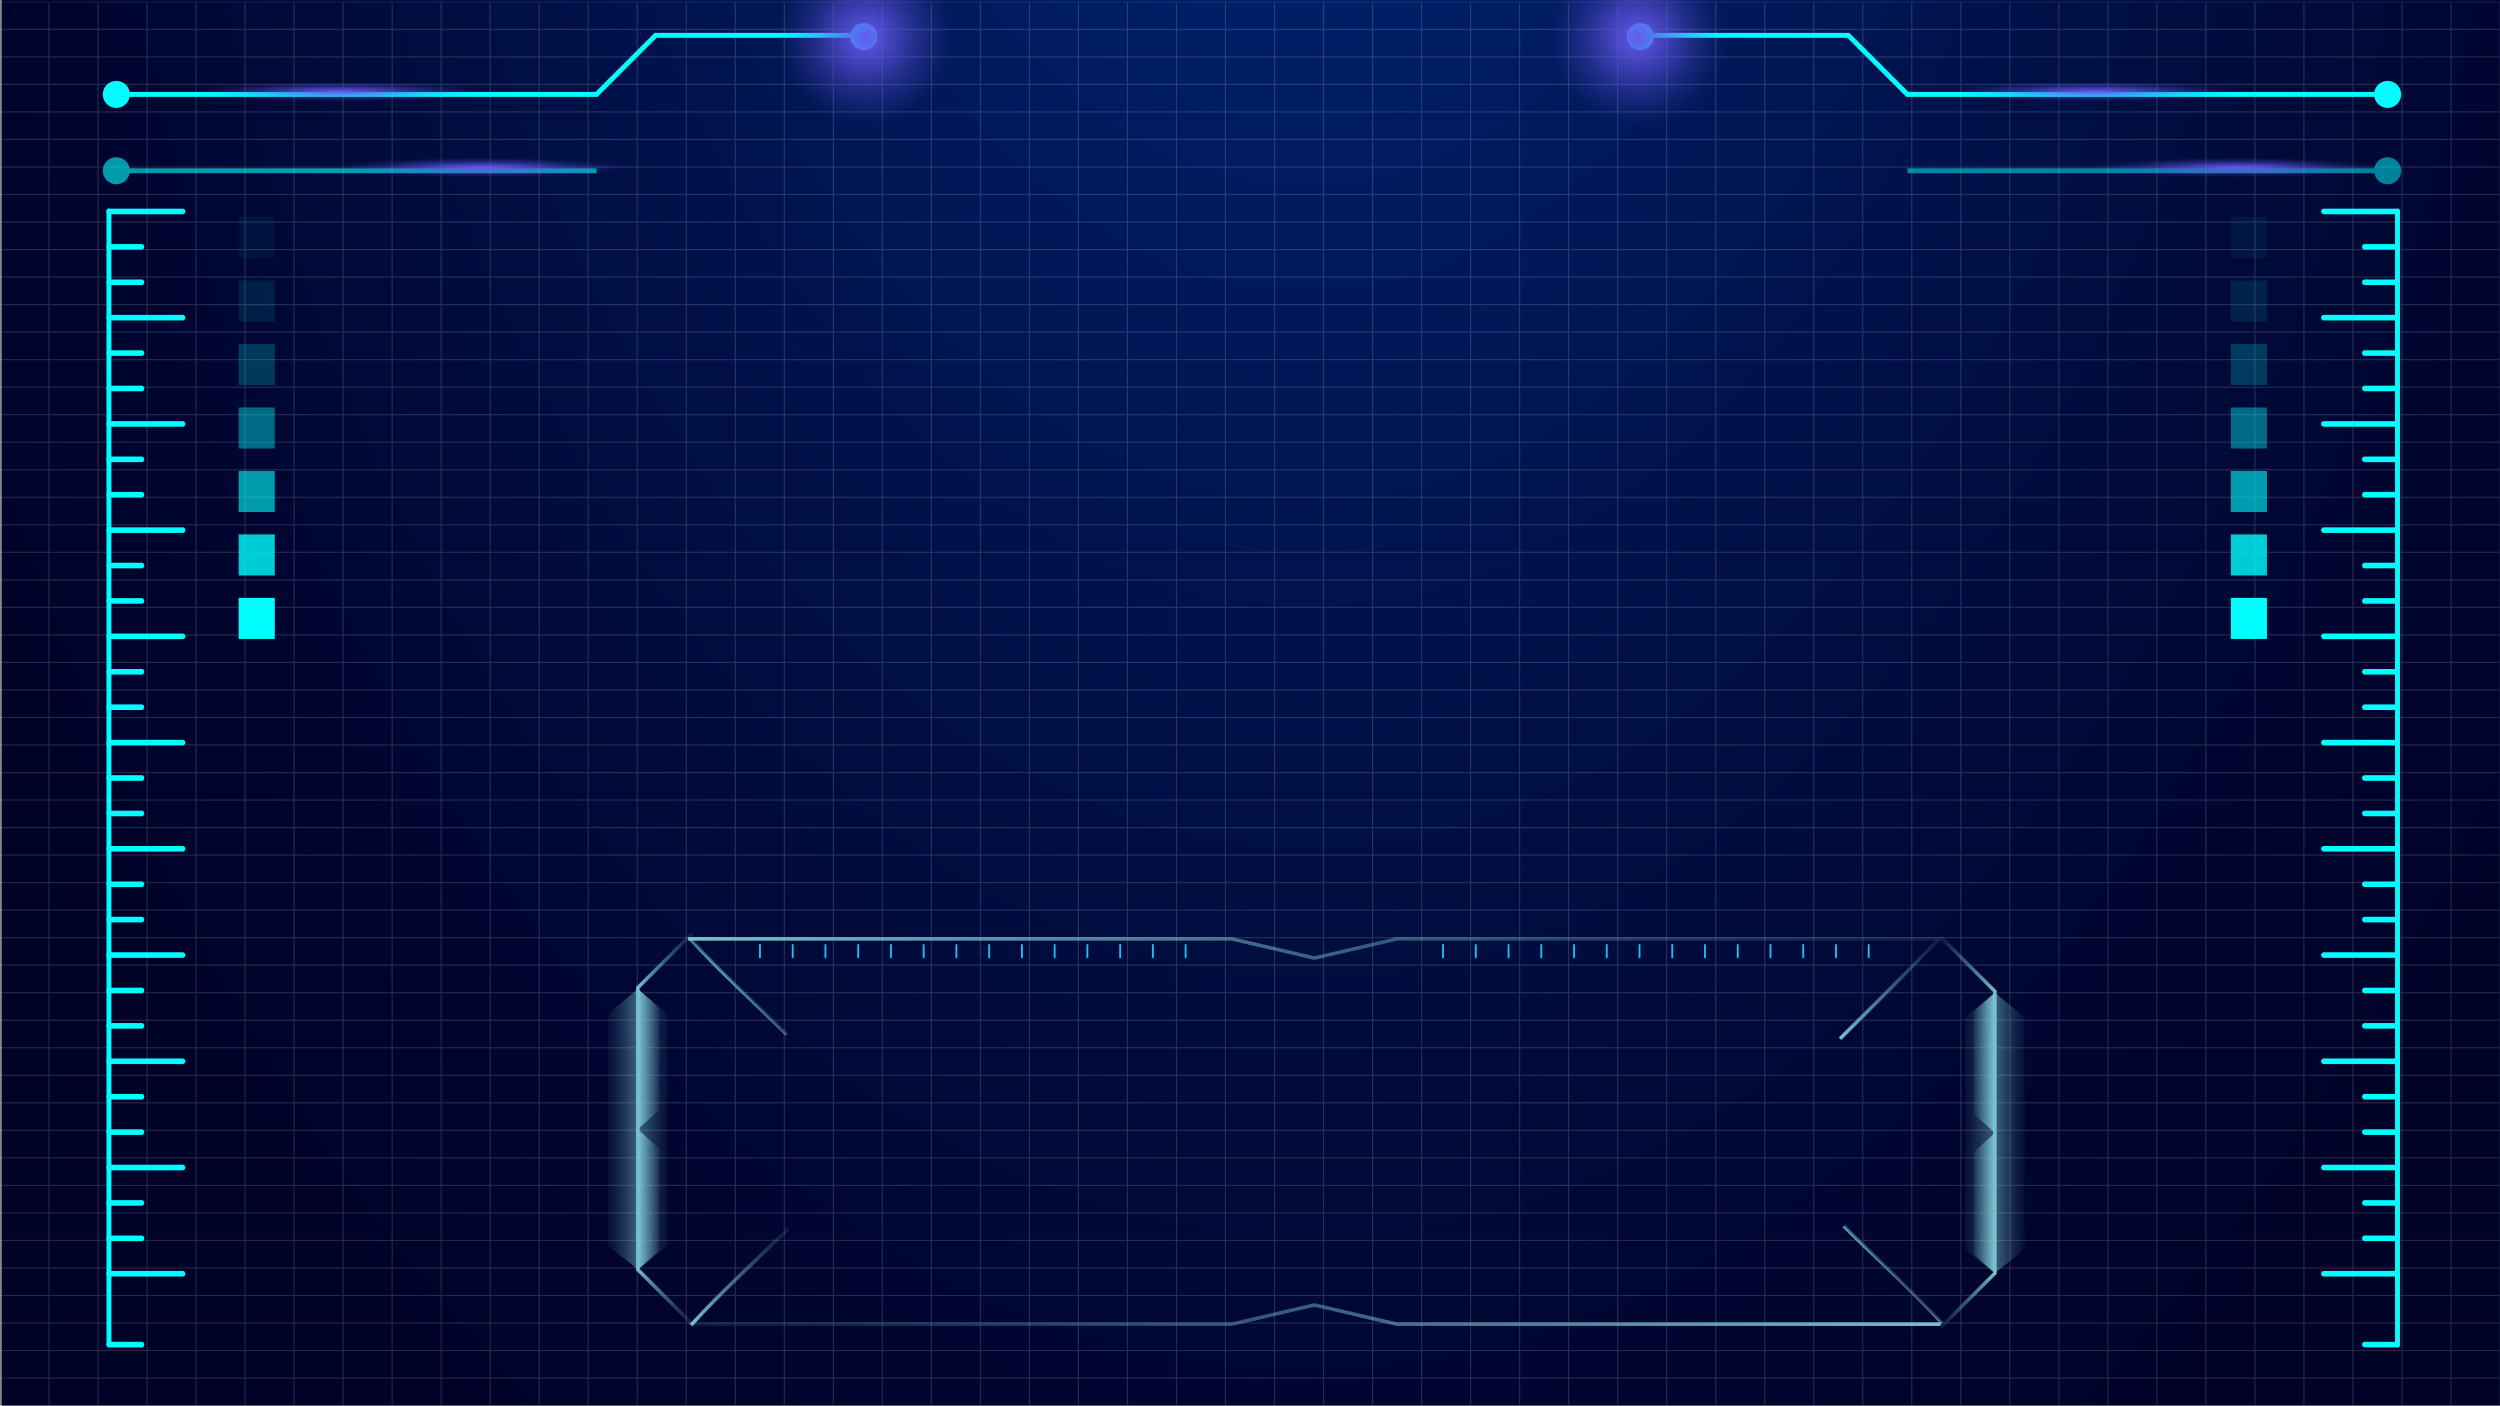 <svg xmlns="http://www.w3.org/2000/svg" xmlns:xlink="http://www.w3.org/1999/xlink" viewBox="0 0 1366 768"><rect x="0" y="0" width="1366" height="768" fill="#808080" stroke="none"/><defs><linearGradient id="linear-gradient" x1="683" y1="102.73" x2="683" y2="531.29" gradientUnits="userSpaceOnUse"><stop offset="0" stop-color="#fff"/><stop offset="1"/></linearGradient><radialGradient id="Degradado_sin_nombre_27" cx="701.94" cy="98.39" r="476.07" gradientTransform="translate(-534.99 -653.3) scale(1.78 2.93)" gradientUnits="userSpaceOnUse"><stop offset="0" stop-color="#002d87"/><stop offset="0.18" stop-color="#002270"/><stop offset="0.53" stop-color="#001149"/><stop offset="0.81" stop-color="#000631"/><stop offset="0.98" stop-color="#000228"/></radialGradient><mask id="mask" x="-0.31" y="0.69" width="1366.62" height="767.62" maskUnits="userSpaceOnUse"><rect y="1" width="1366" height="767" fill="url(#linear-gradient)"/></mask><radialGradient id="Degradado_sin_nombre_4" cx="473.06" cy="20.64" r="49.57" gradientUnits="userSpaceOnUse"><stop offset="0" stop-color="#6559ee"/><stop offset="0.1" stop-color="#6559ee" stop-opacity="0.87"/><stop offset="0.35" stop-color="#6559ee" stop-opacity="0.57"/><stop offset="0.57" stop-color="#6559ee" stop-opacity="0.32"/><stop offset="0.76" stop-color="#6559ee" stop-opacity="0.15"/><stop offset="0.91" stop-color="#6559ee" stop-opacity="0.04"/><stop offset="1" stop-color="#6559ee" stop-opacity="0"/></radialGradient><radialGradient id="Degradado_sin_nombre_4-2" cx="225.39" cy="-2457.55" r="69.19" gradientTransform="translate(-78.51 246.65) scale(1.17 0.08)" xlink:href="#Degradado_sin_nombre_4"/><radialGradient id="Degradado_sin_nombre_4-3" cx="292.12" cy="-1939.17" r="69.19" gradientTransform="translate(-78.51 246.65) scale(1.17 0.08)" xlink:href="#Degradado_sin_nombre_4"/><radialGradient id="Degradado_sin_nombre_4-4" cx="894.66" cy="20.64" r="49.57" xlink:href="#Degradado_sin_nombre_4"/><radialGradient id="Degradado_sin_nombre_4-5" cx="926.13" cy="-2457.55" r="69.19" gradientTransform="translate(60.83 246.65) scale(1.17 0.08)" xlink:href="#Degradado_sin_nombre_4"/><radialGradient id="Degradado_sin_nombre_4-6" cx="992.86" cy="-1939.17" r="69.19" gradientTransform="translate(60.83 246.65) scale(1.17 0.08)" xlink:href="#Degradado_sin_nombre_4"/><linearGradient id="linear-gradient-2" x1="275.29" y1="-119.21" x2="291.48" y2="-119.21" gradientTransform="translate(1365.29 499.81) rotate(180)" gradientUnits="userSpaceOnUse"><stop offset="0" stop-color="#78c2cf"/><stop offset="0.18" stop-color="#78c2cf" stop-opacity="0.79"/><stop offset="0.47" stop-color="#78c2cf" stop-opacity="0.5"/><stop offset="0.71" stop-color="#78c2cf" stop-opacity="0.29"/><stop offset="0.89" stop-color="#78c2cf" stop-opacity="0.16"/><stop offset="1" stop-color="#78c2cf" stop-opacity="0.11"/></linearGradient><linearGradient id="linear-gradient-3" x1="793.52" y1="-119.21" x2="809.72" y2="-119.21" gradientTransform="matrix(1, 0, 0, -1, 296.47, 499.81)" xlink:href="#linear-gradient-2"/><linearGradient id="linear-gradient-4" x1="274.31" y1="-118.74" x2="305.65" y2="-118.74" xlink:href="#linear-gradient-2"/><linearGradient id="linear-gradient-5" x1="275.29" y1="-157.55" x2="286.8" y2="-157.55" xlink:href="#linear-gradient-2"/><linearGradient id="linear-gradient-6" x1="275.29" y1="-80.87" x2="286.8" y2="-80.87" xlink:href="#linear-gradient-2"/><linearGradient id="linear-gradient-7" x1="377.53" y1="723.98" x2="430.48" y2="671.03" gradientTransform="matrix(1, 0, 0, 1, 0, 0)" xlink:href="#linear-gradient-2"/><linearGradient id="linear-gradient-8" x1="1005.33" y1="567.48" x2="1059.4" y2="513.41" gradientTransform="matrix(1, 0, 0, 1, 0, 0)" xlink:href="#linear-gradient-2"/><linearGradient id="linear-gradient-9" x1="402.11" y1="539.92" x2="404.09" y2="537.94" gradientTransform="matrix(1, 0, 0, 1, 0, 0)" xlink:href="#linear-gradient-2"/><linearGradient id="linear-gradient-10" x1="1033.52" y1="697.31" x2="1035.52" y2="695.31" gradientTransform="matrix(1, 0, 0, 1, 0, 0)" xlink:href="#linear-gradient-2"/><linearGradient id="linear-gradient-11" x1="281.29" y1="-117.21" x2="297.48" y2="-117.21" gradientTransform="matrix(1, 0, 0, -1, 67.24, 499.81)" xlink:href="#linear-gradient-2"/><linearGradient id="linear-gradient-12" x1="787.52" y1="-117.21" x2="803.72" y2="-117.21" gradientTransform="translate(1136.05 499.81) rotate(180)" xlink:href="#linear-gradient-2"/><linearGradient id="linear-gradient-13" x1="280.31" y1="-116.74" x2="311.65" y2="-116.74" gradientTransform="matrix(1, 0, 0, -1, 67.24, 499.81)" xlink:href="#linear-gradient-2"/><linearGradient id="linear-gradient-14" x1="281.29" y1="-155.55" x2="292.8" y2="-155.55" gradientTransform="matrix(1, 0, 0, -1, 67.24, 499.81)" xlink:href="#linear-gradient-2"/><linearGradient id="linear-gradient-15" x1="281.29" y1="-78.87" x2="292.8" y2="-78.87" gradientTransform="matrix(1, 0, 0, -1, 67.24, 499.81)" xlink:href="#linear-gradient-2"/><linearGradient id="linear-gradient-16" x1="375.99" y1="518.26" x2="1060.32" y2="518.26" gradientTransform="matrix(1, 0, 0, 1, 0, 0)" xlink:href="#linear-gradient-2"/><linearGradient id="linear-gradient-17" x1="83.9" y1="-12.94" x2="768.23" y2="-12.94" gradientTransform="translate(1144.21 705.32) rotate(180)" xlink:href="#linear-gradient-2"/></defs><title>Artboard 1</title><g style="isolation:isolate"><g id="Layer_1" data-name="Layer 1"><rect x="1" y="-349" width="1366" height="2247" fill="url(#Degradado_sin_nombre_27)"/><g mask="url(#mask)"><g opacity="0.15" style="mix-blend-mode:overlay"><rect y="1" width="1366" height="767" fill="none" stroke="#fff" stroke-miterlimit="10" stroke-width="0.62"/><line y1="752.96" x2="1366" y2="752.96" fill="none" stroke="#fff" stroke-miterlimit="10" stroke-width="0.62"/><line y1="737.92" x2="1366" y2="737.92" fill="none" stroke="#fff" stroke-miterlimit="10" stroke-width="0.62"/><line y1="722.88" x2="1366" y2="722.88" fill="none" stroke="#fff" stroke-miterlimit="10" stroke-width="0.62"/><line y1="707.84" x2="1366" y2="707.84" fill="none" stroke="#fff" stroke-miterlimit="10" stroke-width="0.62"/><line y1="692.8" x2="1366" y2="692.8" fill="none" stroke="#fff" stroke-miterlimit="10" stroke-width="0.62"/><line y1="677.76" x2="1366" y2="677.76" fill="none" stroke="#fff" stroke-miterlimit="10" stroke-width="0.62"/><line y1="662.73" x2="1366" y2="662.73" fill="none" stroke="#fff" stroke-miterlimit="10" stroke-width="0.62"/><line y1="647.69" x2="1366" y2="647.69" fill="none" stroke="#fff" stroke-miterlimit="10" stroke-width="0.62"/><line y1="632.65" x2="1366" y2="632.65" fill="none" stroke="#fff" stroke-miterlimit="10" stroke-width="0.62"/><line y1="617.61" x2="1366" y2="617.61" fill="none" stroke="#fff" stroke-miterlimit="10" stroke-width="0.62"/><line y1="602.57" x2="1366" y2="602.57" fill="none" stroke="#fff" stroke-miterlimit="10" stroke-width="0.62"/><line y1="587.53" x2="1366" y2="587.53" fill="none" stroke="#fff" stroke-miterlimit="10" stroke-width="0.62"/><line y1="572.49" x2="1366" y2="572.49" fill="none" stroke="#fff" stroke-miterlimit="10" stroke-width="0.62"/><line y1="557.45" x2="1366" y2="557.45" fill="none" stroke="#fff" stroke-miterlimit="10" stroke-width="0.62"/><line y1="542.41" x2="1366" y2="542.41" fill="none" stroke="#fff" stroke-miterlimit="10" stroke-width="0.62"/><line y1="527.37" x2="1366" y2="527.37" fill="none" stroke="#fff" stroke-miterlimit="10" stroke-width="0.62"/><line y1="512.33" x2="1366" y2="512.33" fill="none" stroke="#fff" stroke-miterlimit="10" stroke-width="0.62"/><line y1="497.29" x2="1366" y2="497.29" fill="none" stroke="#fff" stroke-miterlimit="10" stroke-width="0.62"/><line y1="482.25" x2="1366" y2="482.25" fill="none" stroke="#fff" stroke-miterlimit="10" stroke-width="0.62"/><line y1="467.22" x2="1366" y2="467.22" fill="none" stroke="#fff" stroke-miterlimit="10" stroke-width="0.62"/><line y1="452.18" x2="1366" y2="452.18" fill="none" stroke="#fff" stroke-miterlimit="10" stroke-width="0.62"/><line y1="437.14" x2="1366" y2="437.14" fill="none" stroke="#fff" stroke-miterlimit="10" stroke-width="0.62"/><line y1="422.1" x2="1366" y2="422.1" fill="none" stroke="#fff" stroke-miterlimit="10" stroke-width="0.62"/><line y1="407.06" x2="1366" y2="407.06" fill="none" stroke="#fff" stroke-miterlimit="10" stroke-width="0.62"/><line y1="392.02" x2="1366" y2="392.02" fill="none" stroke="#fff" stroke-miterlimit="10" stroke-width="0.62"/><line y1="376.98" x2="1366" y2="376.98" fill="none" stroke="#fff" stroke-miterlimit="10" stroke-width="0.62"/><line y1="361.94" x2="1366" y2="361.94" fill="none" stroke="#fff" stroke-miterlimit="10" stroke-width="0.62"/><line y1="346.9" x2="1366" y2="346.9" fill="none" stroke="#fff" stroke-miterlimit="10" stroke-width="0.62"/><line y1="331.86" x2="1366" y2="331.86" fill="none" stroke="#fff" stroke-miterlimit="10" stroke-width="0.62"/><line y1="316.82" x2="1366" y2="316.82" fill="none" stroke="#fff" stroke-miterlimit="10" stroke-width="0.62"/><line y1="301.78" x2="1366" y2="301.78" fill="none" stroke="#fff" stroke-miterlimit="10" stroke-width="0.62"/><line y1="286.75" x2="1366" y2="286.75" fill="none" stroke="#fff" stroke-miterlimit="10" stroke-width="0.62"/><line y1="271.71" x2="1366" y2="271.71" fill="none" stroke="#fff" stroke-miterlimit="10" stroke-width="0.62"/><line y1="256.67" x2="1366" y2="256.67" fill="none" stroke="#fff" stroke-miterlimit="10" stroke-width="0.62"/><line y1="241.63" x2="1366" y2="241.63" fill="none" stroke="#fff" stroke-miterlimit="10" stroke-width="0.62"/><line y1="226.59" x2="1366" y2="226.59" fill="none" stroke="#fff" stroke-miterlimit="10" stroke-width="0.62"/><line y1="211.55" x2="1366" y2="211.55" fill="none" stroke="#fff" stroke-miterlimit="10" stroke-width="0.62"/><line y1="196.51" x2="1366" y2="196.51" fill="none" stroke="#fff" stroke-miterlimit="10" stroke-width="0.62"/><line y1="181.47" x2="1366" y2="181.47" fill="none" stroke="#fff" stroke-miterlimit="10" stroke-width="0.62"/><line y1="166.43" x2="1366" y2="166.43" fill="none" stroke="#fff" stroke-miterlimit="10" stroke-width="0.62"/><line y1="151.39" x2="1366" y2="151.39" fill="none" stroke="#fff" stroke-miterlimit="10" stroke-width="0.62"/><line y1="136.35" x2="1366" y2="136.35" fill="none" stroke="#fff" stroke-miterlimit="10" stroke-width="0.62"/><line y1="121.31" x2="1366" y2="121.31" fill="none" stroke="#fff" stroke-miterlimit="10" stroke-width="0.62"/><line y1="106.27" x2="1366" y2="106.27" fill="none" stroke="#fff" stroke-miterlimit="10" stroke-width="0.62"/><line y1="91.24" x2="1366" y2="91.24" fill="none" stroke="#fff" stroke-miterlimit="10" stroke-width="0.62"/><line y1="76.2" x2="1366" y2="76.2" fill="none" stroke="#fff" stroke-miterlimit="10" stroke-width="0.62"/><line y1="61.16" x2="1366" y2="61.16" fill="none" stroke="#fff" stroke-miterlimit="10" stroke-width="0.62"/><line y1="46.12" x2="1366" y2="46.12" fill="none" stroke="#fff" stroke-miterlimit="10" stroke-width="0.62"/><line y1="31.08" x2="1366" y2="31.08" fill="none" stroke="#fff" stroke-miterlimit="10" stroke-width="0.62"/><line y1="16.04" x2="1366" y2="16.04" fill="none" stroke="#fff" stroke-miterlimit="10" stroke-width="0.62"/><line x1="1339.22" y1="1" x2="1339.22" y2="768" fill="none" stroke="#fff" stroke-miterlimit="10" stroke-width="0.62"/><line x1="1312.43" y1="1" x2="1312.43" y2="768" fill="none" stroke="#fff" stroke-miterlimit="10" stroke-width="0.62"/><line x1="1285.65" y1="1" x2="1285.65" y2="768" fill="none" stroke="#fff" stroke-miterlimit="10" stroke-width="0.62"/><line x1="1258.86" y1="1" x2="1258.86" y2="768" fill="none" stroke="#fff" stroke-miterlimit="10" stroke-width="0.62"/><line x1="1232.08" y1="1" x2="1232.08" y2="768" fill="none" stroke="#fff" stroke-miterlimit="10" stroke-width="0.62"/><line x1="1205.29" y1="1" x2="1205.29" y2="768" fill="none" stroke="#fff" stroke-miterlimit="10" stroke-width="0.62"/><line x1="1178.51" y1="1" x2="1178.51" y2="768" fill="none" stroke="#fff" stroke-miterlimit="10" stroke-width="0.62"/><line x1="1151.73" y1="1" x2="1151.73" y2="768" fill="none" stroke="#fff" stroke-miterlimit="10" stroke-width="0.62"/><line x1="1124.94" y1="1" x2="1124.94" y2="768" fill="none" stroke="#fff" stroke-miterlimit="10" stroke-width="0.62"/><line x1="1098.16" y1="1" x2="1098.16" y2="768" fill="none" stroke="#fff" stroke-miterlimit="10" stroke-width="0.62"/><line x1="1071.37" y1="1" x2="1071.37" y2="768" fill="none" stroke="#fff" stroke-miterlimit="10" stroke-width="0.62"/><line x1="1044.59" y1="1" x2="1044.59" y2="768" fill="none" stroke="#fff" stroke-miterlimit="10" stroke-width="0.62"/><line x1="1017.8" y1="1" x2="1017.8" y2="768" fill="none" stroke="#fff" stroke-miterlimit="10" stroke-width="0.62"/><line x1="991.02" y1="1" x2="991.02" y2="768" fill="none" stroke="#fff" stroke-miterlimit="10" stroke-width="0.62"/><line x1="964.24" y1="1" x2="964.24" y2="768" fill="none" stroke="#fff" stroke-miterlimit="10" stroke-width="0.62"/><line x1="937.45" y1="1" x2="937.45" y2="768" fill="none" stroke="#fff" stroke-miterlimit="10" stroke-width="0.62"/><line x1="910.67" y1="1" x2="910.67" y2="768" fill="none" stroke="#fff" stroke-miterlimit="10" stroke-width="0.62"/><line x1="883.88" y1="1" x2="883.88" y2="768" fill="none" stroke="#fff" stroke-miterlimit="10" stroke-width="0.62"/><line x1="857.1" y1="1" x2="857.1" y2="768" fill="none" stroke="#fff" stroke-miterlimit="10" stroke-width="0.62"/><line x1="830.31" y1="1" x2="830.31" y2="768" fill="none" stroke="#fff" stroke-miterlimit="10" stroke-width="0.62"/><line x1="803.53" y1="1" x2="803.53" y2="768" fill="none" stroke="#fff" stroke-miterlimit="10" stroke-width="0.62"/><line x1="776.75" y1="1" x2="776.75" y2="768" fill="none" stroke="#fff" stroke-miterlimit="10" stroke-width="0.62"/><line x1="749.96" y1="1" x2="749.96" y2="768" fill="none" stroke="#fff" stroke-miterlimit="10" stroke-width="0.62"/><line x1="723.18" y1="1" x2="723.18" y2="768" fill="none" stroke="#fff" stroke-miterlimit="10" stroke-width="0.62"/><line x1="696.39" y1="1" x2="696.39" y2="768" fill="none" stroke="#fff" stroke-miterlimit="10" stroke-width="0.62"/><line x1="669.61" y1="1" x2="669.61" y2="768" fill="none" stroke="#fff" stroke-miterlimit="10" stroke-width="0.62"/><line x1="642.82" y1="1" x2="642.82" y2="768" fill="none" stroke="#fff" stroke-miterlimit="10" stroke-width="0.62"/><line x1="616.04" y1="1" x2="616.04" y2="768" fill="none" stroke="#fff" stroke-miterlimit="10" stroke-width="0.62"/><line x1="589.25" y1="1" x2="589.25" y2="768" fill="none" stroke="#fff" stroke-miterlimit="10" stroke-width="0.62"/><line x1="562.47" y1="1" x2="562.47" y2="768" fill="none" stroke="#fff" stroke-miterlimit="10" stroke-width="0.62"/><line x1="535.69" y1="1" x2="535.69" y2="768" fill="none" stroke="#fff" stroke-miterlimit="10" stroke-width="0.62"/><line x1="508.9" y1="1" x2="508.9" y2="768" fill="none" stroke="#fff" stroke-miterlimit="10" stroke-width="0.62"/><line x1="482.12" y1="1" x2="482.12" y2="768" fill="none" stroke="#fff" stroke-miterlimit="10" stroke-width="0.62"/><line x1="455.33" y1="1" x2="455.33" y2="768" fill="none" stroke="#fff" stroke-miterlimit="10" stroke-width="0.62"/><line x1="428.55" y1="1" x2="428.55" y2="768" fill="none" stroke="#fff" stroke-miterlimit="10" stroke-width="0.62"/><line x1="401.76" y1="1" x2="401.76" y2="768" fill="none" stroke="#fff" stroke-miterlimit="10" stroke-width="0.62"/><line x1="374.98" y1="1" x2="374.98" y2="768" fill="none" stroke="#fff" stroke-miterlimit="10" stroke-width="0.62"/><line x1="348.2" y1="1" x2="348.2" y2="768" fill="none" stroke="#fff" stroke-miterlimit="10" stroke-width="0.62"/><line x1="321.41" y1="1" x2="321.41" y2="768" fill="none" stroke="#fff" stroke-miterlimit="10" stroke-width="0.62"/><line x1="294.63" y1="1" x2="294.63" y2="768" fill="none" stroke="#fff" stroke-miterlimit="10" stroke-width="0.62"/><line x1="267.84" y1="1" x2="267.84" y2="768" fill="none" stroke="#fff" stroke-miterlimit="10" stroke-width="0.62"/><line x1="241.06" y1="1" x2="241.06" y2="768" fill="none" stroke="#fff" stroke-miterlimit="10" stroke-width="0.62"/><line x1="214.27" y1="1" x2="214.27" y2="768" fill="none" stroke="#fff" stroke-miterlimit="10" stroke-width="0.62"/><line x1="187.49" y1="1" x2="187.49" y2="768" fill="none" stroke="#fff" stroke-miterlimit="10" stroke-width="0.62"/><line x1="160.71" y1="1" x2="160.71" y2="768" fill="none" stroke="#fff" stroke-miterlimit="10" stroke-width="0.62"/><line x1="133.92" y1="1" x2="133.92" y2="768" fill="none" stroke="#fff" stroke-miterlimit="10" stroke-width="0.62"/><line x1="107.14" y1="1" x2="107.14" y2="768" fill="none" stroke="#fff" stroke-miterlimit="10" stroke-width="0.62"/><line x1="80.35" y1="1" x2="80.35" y2="768" fill="none" stroke="#fff" stroke-miterlimit="10" stroke-width="0.62"/><line x1="53.57" y1="1" x2="53.57" y2="768" fill="none" stroke="#fff" stroke-miterlimit="10" stroke-width="0.62"/><line x1="26.78" y1="1" x2="26.78" y2="768" fill="none" stroke="#fff" stroke-miterlimit="10" stroke-width="0.62"/></g></g></g><g id="Layer_2" data-name="Layer 2"><path d="M59.53,736.21a1.45,1.45,0,0,1-1.35-1.53V115.53a1.36,1.36,0,1,1,2.69,0V734.68A1.45,1.45,0,0,1,59.53,736.21Z" fill="#00feff"/><path d="M99.9,117.06H59.53a1.54,1.54,0,0,1,0-3.06H99.9a1.54,1.54,0,0,1,0,3.06Z" fill="#00feff"/><path d="M77.47,136.41H59.53a1.54,1.54,0,0,1,0-3.06H77.47a1.54,1.54,0,0,1,0,3.06Z" fill="#00feff"/><path d="M77.47,155.76H59.53a1.54,1.54,0,0,1,0-3.06H77.47a1.54,1.54,0,0,1,0,3.06Z" fill="#00feff"/><path d="M99.9,175.11H59.53a1.54,1.54,0,0,1,0-3.06H99.9a1.54,1.54,0,0,1,0,3.06Z" fill="#00feff"/><path d="M77.47,194.45H59.53a1.54,1.54,0,0,1,0-3.06H77.47a1.54,1.54,0,0,1,0,3.06Z" fill="#00feff"/><path d="M77.47,213.8H59.53a1.54,1.54,0,0,1,0-3.06H77.47a1.54,1.54,0,0,1,0,3.06Z" fill="#00feff"/><path d="M99.9,233.15H59.53a1.54,1.54,0,0,1,0-3.06H99.9a1.54,1.54,0,0,1,0,3.06Z" fill="#00feff"/><path d="M77.47,252.5H59.53a1.54,1.54,0,0,1,0-3.06H77.47a1.54,1.54,0,0,1,0,3.06Z" fill="#00feff"/><path d="M77.47,271.85H59.53a1.54,1.54,0,0,1,0-3.06H77.47a1.54,1.54,0,0,1,0,3.06Z" fill="#00feff"/><path d="M99.9,291.2H59.53a1.54,1.54,0,0,1,0-3.06H99.9a1.54,1.54,0,0,1,0,3.06Z" fill="#00feff"/><path d="M77.47,310.54H59.53a1.54,1.54,0,0,1,0-3.06H77.47a1.54,1.54,0,0,1,0,3.06Z" fill="#00feff"/><path d="M77.47,329.89H59.53a1.54,1.54,0,0,1,0-3.06H77.47a1.54,1.54,0,0,1,0,3.06Z" fill="#00feff"/><path d="M99.9,349.24H59.53a1.54,1.54,0,0,1,0-3.06H99.9a1.54,1.54,0,0,1,0,3.06Z" fill="#00feff"/><path d="M77.47,368.59H59.53a1.54,1.54,0,0,1,0-3.06H77.47a1.54,1.54,0,0,1,0,3.06Z" fill="#00feff"/><path d="M77.47,387.94H59.53a1.54,1.54,0,0,1,0-3.06H77.47a1.54,1.54,0,0,1,0,3.06Z" fill="#00feff"/><path d="M99.9,407.29H59.53a1.54,1.54,0,0,1,0-3.06H99.9a1.54,1.54,0,0,1,0,3.06Z" fill="#00feff"/><path d="M77.47,426.63H59.53a1.54,1.54,0,0,1,0-3.06H77.47a1.54,1.54,0,0,1,0,3.06Z" fill="#00feff"/><path d="M77.47,446H59.53a1.54,1.54,0,0,1,0-3.06H77.47a1.54,1.54,0,0,1,0,3.06Z" fill="#00feff"/><path d="M99.9,465.33H59.53a1.54,1.54,0,0,1,0-3.06H99.9a1.54,1.54,0,0,1,0,3.06Z" fill="#00feff"/><path d="M77.47,484.68H59.53a1.54,1.54,0,0,1,0-3.06H77.47a1.54,1.54,0,0,1,0,3.06Z" fill="#00feff"/><path d="M77.47,504H59.53a1.54,1.54,0,0,1,0-3.06H77.47a1.54,1.54,0,0,1,0,3.06Z" fill="#00feff"/><path d="M99.9,523.38H59.53a1.54,1.54,0,0,1,0-3.06H99.9a1.54,1.54,0,0,1,0,3.06Z" fill="#00feff"/><path d="M77.47,542.72H59.53a1.54,1.54,0,0,1,0-3.06H77.47a1.54,1.54,0,0,1,0,3.06Z" fill="#00feff"/><path d="M77.47,562.07H59.53a1.54,1.54,0,0,1,0-3.06H77.47a1.54,1.54,0,0,1,0,3.06Z" fill="#00feff"/><path d="M99.9,581.42H59.53a1.54,1.54,0,0,1,0-3.06H99.9a1.54,1.54,0,0,1,0,3.06Z" fill="#00feff"/><path d="M77.47,600.77H59.53a1.54,1.54,0,0,1,0-3.06H77.47a1.54,1.54,0,0,1,0,3.06Z" fill="#00feff"/><path d="M77.47,620.11H59.53a1.54,1.54,0,0,1,0-3.06H77.47a1.54,1.54,0,0,1,0,3.06Z" fill="#00feff"/><path d="M99.9,639.47H59.53a1.54,1.54,0,0,1,0-3.06H99.9a1.54,1.54,0,0,1,0,3.06Z" fill="#00feff"/><path d="M77.47,658.81H59.53a1.54,1.54,0,0,1,0-3.06H77.47a1.54,1.54,0,0,1,0,3.06Z" fill="#00feff"/><path d="M77.47,678.16H59.53a1.54,1.54,0,0,1,0-3.06H77.47a1.54,1.54,0,0,1,0,3.06Z" fill="#00feff"/><path d="M77.47,736.21H59.53a1.54,1.54,0,0,1,0-3.06H77.47a1.54,1.54,0,0,1,0,3.06Z" fill="#00feff"/><path d="M99.9,697.51H59.53a1.54,1.54,0,0,1,0-3.06H99.9a1.54,1.54,0,0,1,0,3.06Z" fill="#00feff"/><rect x="130.4" y="118.59" width="19.73" height="22.44" fill="#00feff" opacity="0.05"/><rect x="130.4" y="153.27" width="19.73" height="22.44" fill="#00feff" opacity="0.1"/><rect x="130.4" y="187.95" width="19.73" height="22.44" fill="#00feff" opacity="0.2"/><rect x="130.4" y="222.64" width="19.73" height="22.44" fill="#00feff" opacity="0.4"/><rect x="130.4" y="257.32" width="19.73" height="22.44" fill="#00feff" opacity="0.6"/><rect x="130.4" y="292" width="19.73" height="22.44" fill="#00feff" opacity="0.8"/><rect x="130.4" y="326.68" width="19.73" height="22.44" fill="#00feff"/><path d="M1310,736.21a1.45,1.45,0,0,1-1.35-1.53V115.53a1.36,1.36,0,1,1,2.69,0V734.68A1.45,1.45,0,0,1,1310,736.21Z" fill="#00feff"/><path d="M1310,117.06h-40.37a1.54,1.54,0,0,1,0-3.06H1310a1.54,1.54,0,0,1,0,3.06Z" fill="#00feff"/><path d="M1310,136.41H1292a1.54,1.54,0,0,1,0-3.06H1310a1.54,1.54,0,0,1,0,3.06Z" fill="#00feff"/><path d="M1310,155.76H1292a1.54,1.54,0,0,1,0-3.06H1310a1.54,1.54,0,0,1,0,3.06Z" fill="#00feff"/><path d="M1310,175.11h-40.37a1.54,1.54,0,0,1,0-3.06H1310a1.54,1.54,0,0,1,0,3.06Z" fill="#00feff"/><path d="M1310,194.45H1292a1.54,1.54,0,0,1,0-3.06H1310a1.54,1.54,0,0,1,0,3.06Z" fill="#00feff"/><path d="M1310,213.8H1292a1.54,1.54,0,0,1,0-3.06H1310a1.54,1.54,0,0,1,0,3.06Z" fill="#00feff"/><path d="M1310,233.15h-40.37a1.54,1.54,0,0,1,0-3.06H1310a1.54,1.54,0,0,1,0,3.06Z" fill="#00feff"/><path d="M1310,252.5H1292a1.54,1.54,0,0,1,0-3.06H1310a1.54,1.54,0,0,1,0,3.06Z" fill="#00feff"/><path d="M1310,271.85H1292a1.54,1.54,0,0,1,0-3.06H1310a1.54,1.54,0,0,1,0,3.06Z" fill="#00feff"/><path d="M1310,291.2h-40.37a1.54,1.54,0,0,1,0-3.06H1310a1.54,1.54,0,0,1,0,3.06Z" fill="#00feff"/><path d="M1310,310.54H1292a1.54,1.54,0,0,1,0-3.06H1310a1.54,1.54,0,0,1,0,3.06Z" fill="#00feff"/><path d="M1310,329.89H1292a1.54,1.54,0,0,1,0-3.06H1310a1.54,1.54,0,0,1,0,3.06Z" fill="#00feff"/><path d="M1310,349.24h-40.37a1.54,1.54,0,0,1,0-3.06H1310a1.54,1.54,0,0,1,0,3.06Z" fill="#00feff"/><path d="M1310,368.59H1292a1.54,1.54,0,0,1,0-3.06H1310a1.54,1.54,0,0,1,0,3.06Z" fill="#00feff"/><path d="M1310,387.94H1292a1.54,1.54,0,0,1,0-3.06H1310a1.54,1.54,0,0,1,0,3.06Z" fill="#00feff"/><path d="M1310,407.29h-40.37a1.54,1.54,0,0,1,0-3.06H1310a1.54,1.54,0,0,1,0,3.06Z" fill="#00feff"/><path d="M1310,426.63H1292a1.54,1.54,0,0,1,0-3.06H1310a1.54,1.54,0,0,1,0,3.06Z" fill="#00feff"/><path d="M1310,446H1292a1.54,1.54,0,0,1,0-3.06H1310a1.54,1.54,0,0,1,0,3.06Z" fill="#00feff"/><path d="M1310,465.33h-40.37a1.54,1.54,0,0,1,0-3.06H1310a1.54,1.54,0,0,1,0,3.06Z" fill="#00feff"/><path d="M1310,484.68H1292a1.54,1.54,0,0,1,0-3.06H1310a1.54,1.54,0,0,1,0,3.06Z" fill="#00feff"/><path d="M1310,504H1292a1.54,1.54,0,0,1,0-3.06H1310a1.54,1.54,0,0,1,0,3.06Z" fill="#00feff"/><path d="M1310,523.38h-40.37a1.54,1.54,0,0,1,0-3.06H1310a1.54,1.54,0,0,1,0,3.06Z" fill="#00feff"/><path d="M1310,542.72H1292a1.54,1.54,0,0,1,0-3.06H1310a1.54,1.54,0,0,1,0,3.06Z" fill="#00feff"/><path d="M1310,562.07H1292a1.54,1.54,0,0,1,0-3.06H1310a1.54,1.54,0,0,1,0,3.06Z" fill="#00feff"/><path d="M1310,581.42h-40.37a1.54,1.54,0,0,1,0-3.06H1310a1.54,1.54,0,0,1,0,3.06Z" fill="#00feff"/><path d="M1310,600.77H1292a1.54,1.54,0,0,1,0-3.06H1310a1.54,1.54,0,0,1,0,3.06Z" fill="#00feff"/><path d="M1310,620.11H1292a1.54,1.54,0,0,1,0-3.06H1310a1.54,1.54,0,0,1,0,3.06Z" fill="#00feff"/><path d="M1310,639.47h-40.37a1.54,1.54,0,0,1,0-3.06H1310a1.54,1.54,0,0,1,0,3.06Z" fill="#00feff"/><path d="M1310,658.81H1292a1.54,1.54,0,0,1,0-3.06H1310a1.54,1.54,0,0,1,0,3.06Z" fill="#00feff"/><path d="M1310,678.16H1292a1.54,1.54,0,0,1,0-3.06H1310a1.54,1.54,0,0,1,0,3.06Z" fill="#00feff"/><path d="M1310,736.21H1292a1.54,1.54,0,0,1,0-3.06H1310a1.54,1.54,0,0,1,0,3.06Z" fill="#00feff"/><path d="M1310,697.51h-40.37a1.54,1.54,0,0,1,0-3.06H1310a1.54,1.54,0,0,1,0,3.06Z" fill="#00feff"/><rect x="1218.93" y="118.59" width="19.73" height="22.44" fill="#00feff" opacity="0.05"/><rect x="1218.93" y="153.27" width="19.73" height="22.44" fill="#00feff" opacity="0.1"/><rect x="1218.93" y="187.95" width="19.73" height="22.44" fill="#00feff" opacity="0.2"/><rect x="1218.93" y="222.64" width="19.73" height="22.44" fill="#00feff" opacity="0.4"/><rect x="1218.93" y="257.32" width="19.73" height="22.44" fill="#00feff" opacity="0.6"/><rect x="1218.93" y="292" width="19.73" height="22.44" fill="#00feff" opacity="0.8"/><rect x="1218.93" y="326.68" width="19.73" height="22.44" fill="#00feff"/><circle cx="63.57" cy="51.59" r="7.4" fill="#00feff"/><circle cx="471.94" cy="19.97" r="7.4" fill="#00feff"/><polygon points="326.5 52.94 59.53 52.94 59.53 50.24 325.39 50.24 357.68 17.95 471.26 17.95 471.26 20.64 358.8 20.64 326.5 52.94" fill="#00feff"/><g opacity="0.6"><circle cx="63.57" cy="93.3" r="7.4" fill="#00feff"/><rect x="59.53" y="91.96" width="266.42" height="2.69" fill="#00feff"/></g><circle cx="473.06" cy="20.64" r="54.94" fill="url(#Degradado_sin_nombre_4)" style="mix-blend-mode:color-dodge"/><ellipse cx="185.11" cy="51.03" rx="89.7" ry="6.1" fill="url(#Degradado_sin_nombre_4-2)" style="mix-blend-mode:color-dodge"/><ellipse cx="263.15" cy="92.29" rx="89.7" ry="6.1" fill="url(#Degradado_sin_nombre_4-3)" style="mix-blend-mode:color-dodge"/><circle cx="1304.6" cy="51.59" r="7.4" fill="#00feff"/><circle cx="896.23" cy="19.97" r="7.4" fill="#00feff"/><polygon points="1308.64 52.94 1041.66 52.94 1009.37 20.64 896.9 20.64 896.9 17.95 1010.49 17.95 1042.78 50.24 1308.64 50.24 1308.64 52.94" fill="#00feff"/><g opacity="0.5"><circle cx="1304.6" cy="93.3" r="7.4" fill="#00feff"/><rect x="1042.22" y="91.96" width="266.42" height="2.69" fill="#00feff"/></g><circle cx="894.66" cy="20.64" r="54.94" fill="url(#Degradado_sin_nombre_4-4)" style="mix-blend-mode:color-dodge"/><ellipse cx="1144.03" cy="51.03" rx="89.7" ry="6.1" fill="url(#Degradado_sin_nombre_4-5)" style="mix-blend-mode:color-dodge"/><ellipse cx="1222.07" cy="92.29" rx="89.7" ry="6.1" fill="url(#Degradado_sin_nombre_4-6)" style="mix-blend-mode:color-dodge"/></g><g id="Layer_5" data-name="Layer 5"><polygon points="1090 695.7 1090 619.02 1090 542.35 1073.8 555.85 1073.8 619.02 1073.8 682.67 1090 695.7" opacity="0.5" fill="url(#linear-gradient-2)"/><polygon points="1090 695.7 1090 619.02 1090 542.35 1106.19 555.85 1106.19 619.02 1106.19 682.67 1090 695.7" opacity="0.5" fill="url(#linear-gradient-3)"/><polyline points="1060.6 725.1 1090 695.7 1090 541.66 1060.33 512" fill="none" stroke-miterlimit="10" stroke-width="1.96" stroke="url(#linear-gradient-4)"/><polygon points="1090 695.7 1090 657.36 1090 619.02 1078.49 629.43 1078.49 657.36 1078.49 685.3 1090 695.7" fill="url(#linear-gradient-5)"/><polygon points="1090 619.02 1090 580.68 1090 542.35 1078.49 552.75 1078.49 580.68 1078.49 608.62 1090 619.02" fill="url(#linear-gradient-6)"/><path d="M430.77,671.34C413,688.83,394.4,705.53,377.6,724" fill="none" stroke-miterlimit="10" stroke-width="1.96" stroke="url(#linear-gradient-7)"/><path d="M1059.28,513.31q-26.69,27.36-53.89,54.22" fill="none" stroke-miterlimit="10" stroke-width="1.96" stroke="url(#linear-gradient-8)"/><path d="M430,565.22c-17.87-17.55-36.53-34.34-53.38-52.91" fill="none" stroke-miterlimit="10" stroke-width="1.96" stroke="url(#linear-gradient-9)"/><path d="M1061.28,723c-17.1-18.54-35.9-35.38-53.8-53.11" fill="none" stroke-miterlimit="10" stroke-width="1.96" stroke="url(#linear-gradient-10)"/><polygon points="348.53 693.7 348.53 617.02 348.53 540.35 364.72 553.85 364.72 617.02 364.72 680.67 348.53 693.7" opacity="0.5" fill="url(#linear-gradient-11)"/><polygon points="348.53 693.7 348.53 617.02 348.53 540.35 332.33 553.85 332.33 617.02 332.33 680.67 348.53 693.7" opacity="0.5" fill="url(#linear-gradient-12)"/><polyline points="377.92 723.1 348.53 693.7 348.53 539.66 378.19 510" fill="none" stroke-miterlimit="10" stroke-width="1.96" stroke="url(#linear-gradient-13)"/><polygon points="348.53 693.7 348.53 655.36 348.53 617.02 360.04 627.43 360.04 655.36 360.04 683.3 348.53 693.7" fill="url(#linear-gradient-14)"/><polygon points="348.53 617.02 348.53 578.68 348.53 540.35 360.04 550.75 360.04 578.68 360.04 606.62 348.53 617.02" fill="url(#linear-gradient-15)"/><polyline points="1060.32 513 763.26 513 718.15 523.49 673.04 513 375.99 513" fill="none" stroke-miterlimit="10" stroke-width="1.96" stroke="url(#linear-gradient-16)"/><polyline points="375.99 723.52 673.04 723.52 718.15 713.02 763.26 723.52 1060.32 723.52" fill="none" stroke-miterlimit="10" stroke-width="1.96" stroke="url(#linear-gradient-17)"/><line x1="647.82" y1="523.49" x2="647.82" y2="515.94" fill="none" stroke="#19c4f2" stroke-miterlimit="10"/><line x1="629.93" y1="523.49" x2="629.93" y2="515.94" fill="none" stroke="#19c4f2" stroke-miterlimit="10"/><line x1="612.04" y1="523.49" x2="612.04" y2="515.94" fill="none" stroke="#19c4f2" stroke-miterlimit="10"/><line x1="594.15" y1="523.49" x2="594.15" y2="515.94" fill="none" stroke="#19c4f2" stroke-miterlimit="10"/><line x1="576.26" y1="523.49" x2="576.26" y2="515.94" fill="none" stroke="#19c4f2" stroke-miterlimit="10"/><line x1="558.37" y1="523.49" x2="558.37" y2="515.94" fill="none" stroke="#19c4f2" stroke-miterlimit="10"/><line x1="540.48" y1="523.49" x2="540.48" y2="515.94" fill="none" stroke="#19c4f2" stroke-miterlimit="10"/><line x1="522.59" y1="523.49" x2="522.59" y2="515.94" fill="none" stroke="#19c4f2" stroke-miterlimit="10"/><line x1="504.7" y1="523.49" x2="504.7" y2="515.94" fill="none" stroke="#19c4f2" stroke-miterlimit="10"/><line x1="486.81" y1="523.49" x2="486.81" y2="515.94" fill="none" stroke="#19c4f2" stroke-miterlimit="10"/><line x1="468.91" y1="523.49" x2="468.91" y2="515.94" fill="none" stroke="#19c4f2" stroke-miterlimit="10"/><line x1="451.02" y1="523.49" x2="451.02" y2="515.94" fill="none" stroke="#19c4f2" stroke-miterlimit="10"/><line x1="433.13" y1="523.49" x2="433.13" y2="515.94" fill="none" stroke="#19c4f2" stroke-miterlimit="10"/><line x1="415.24" y1="523.49" x2="415.24" y2="515.94" fill="none" stroke="#19c4f2" stroke-miterlimit="10"/><line x1="788.49" y1="523.49" x2="788.49" y2="515.94" fill="none" stroke="#19c4f2" stroke-miterlimit="10"/><line x1="806.38" y1="523.49" x2="806.38" y2="515.94" fill="none" stroke="#19c4f2" stroke-miterlimit="10"/><line x1="824.27" y1="523.49" x2="824.27" y2="515.94" fill="none" stroke="#19c4f2" stroke-miterlimit="10"/><line x1="842.16" y1="523.49" x2="842.16" y2="515.94" fill="none" stroke="#19c4f2" stroke-miterlimit="10"/><line x1="860.05" y1="523.49" x2="860.05" y2="515.94" fill="none" stroke="#19c4f2" stroke-miterlimit="10"/><line x1="877.94" y1="523.49" x2="877.94" y2="515.94" fill="none" stroke="#19c4f2" stroke-miterlimit="10"/><line x1="895.83" y1="523.49" x2="895.83" y2="515.94" fill="none" stroke="#19c4f2" stroke-miterlimit="10"/><line x1="913.72" y1="523.49" x2="913.72" y2="515.94" fill="none" stroke="#19c4f2" stroke-miterlimit="10"/><line x1="931.61" y1="523.49" x2="931.61" y2="515.94" fill="none" stroke="#19c4f2" stroke-miterlimit="10"/><line x1="949.5" y1="523.49" x2="949.5" y2="515.94" fill="none" stroke="#19c4f2" stroke-miterlimit="10"/><line x1="967.39" y1="523.49" x2="967.39" y2="515.94" fill="none" stroke="#19c4f2" stroke-miterlimit="10"/><line x1="985.28" y1="523.49" x2="985.28" y2="515.94" fill="none" stroke="#19c4f2" stroke-miterlimit="10"/><line x1="1003.17" y1="523.49" x2="1003.17" y2="515.94" fill="none" stroke="#19c4f2" stroke-miterlimit="10"/><line x1="1021.06" y1="523.49" x2="1021.06" y2="515.94" fill="none" stroke="#19c4f2" stroke-miterlimit="10"/></g></g></svg>